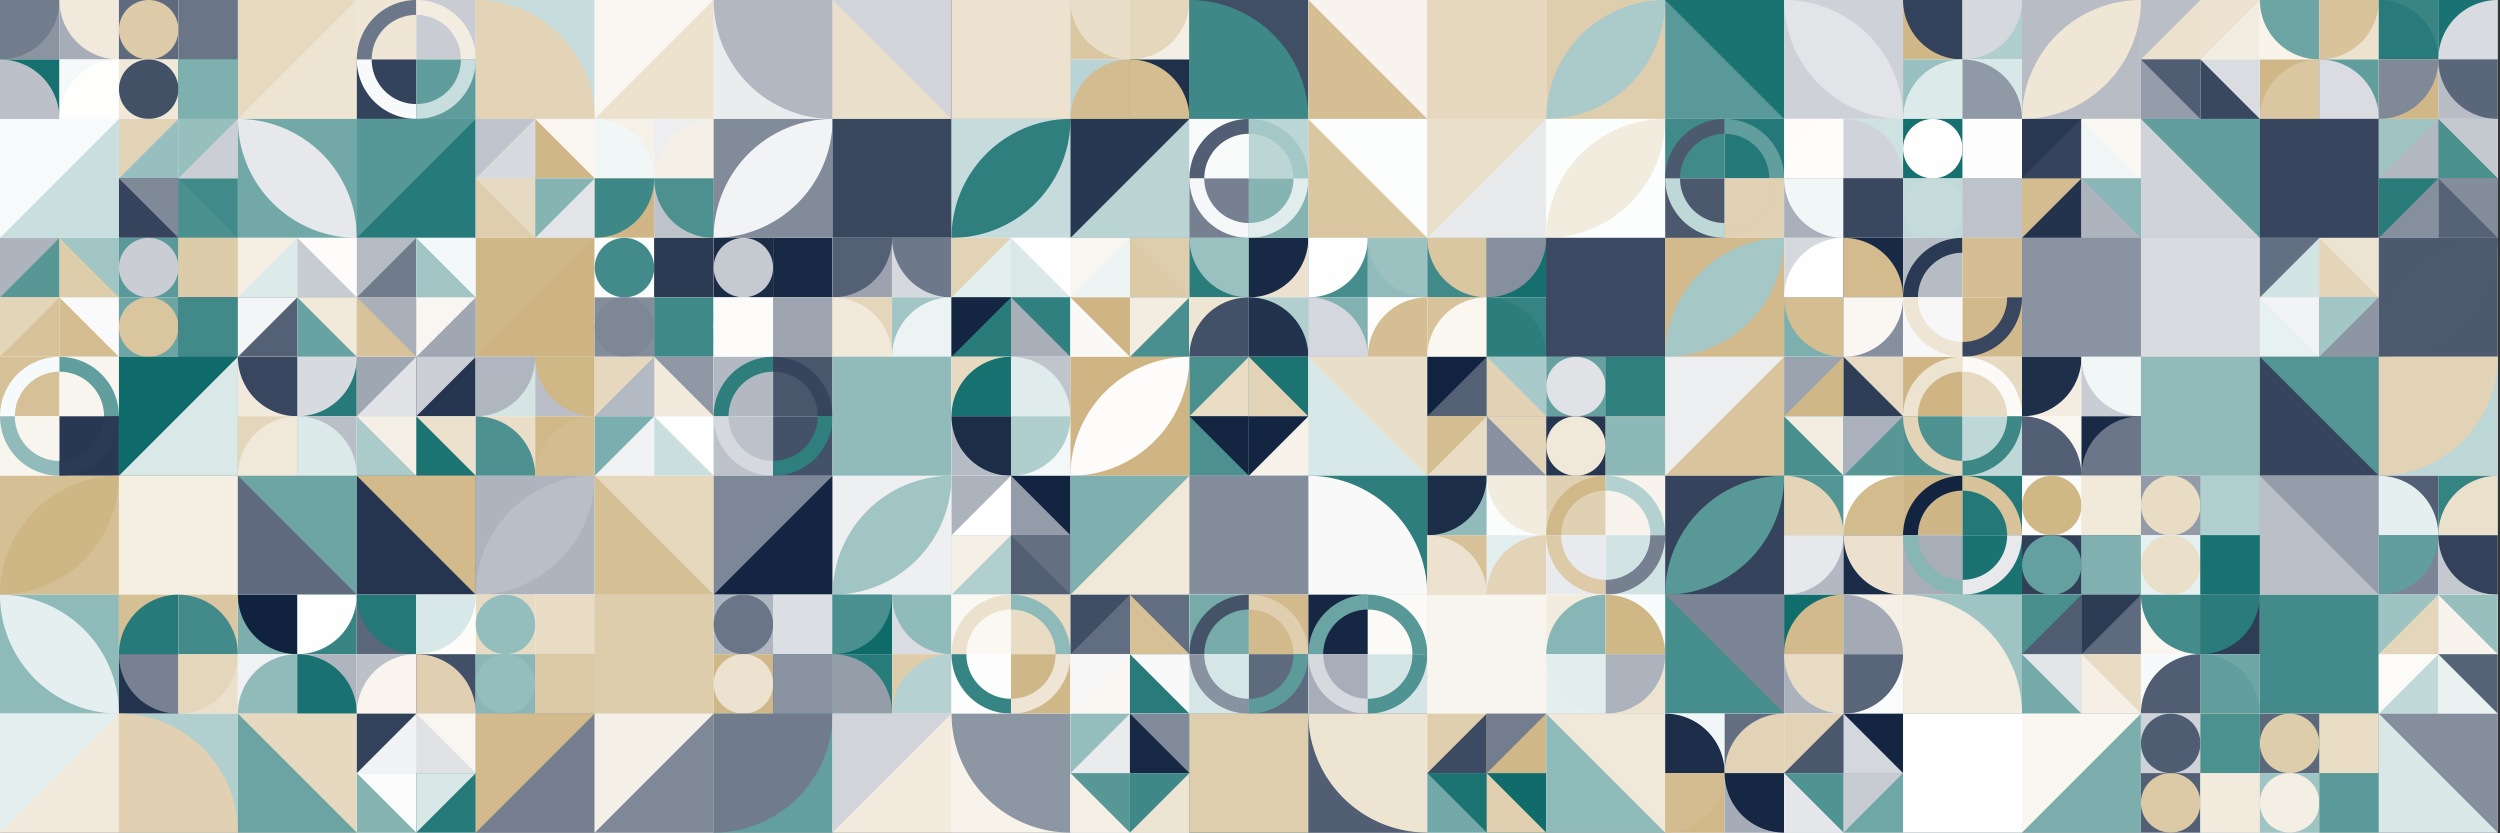 <?xml version="1.0" standalone="no"?><svg xmlns:xlink="http://www.w3.org/1999/xlink" xmlns="http://www.w3.org/2000/svg" viewBox="0 0 1000 333.333" preserveAspectRatio="xMaxYMax slice"><rect x="0" y="0" width="1000" height="333.333" fill="#333333" stroke="none"/><g transform="scale(0.522)"><rect x="0" y="0" width="1914" height="638" fill="#ffffff"/><rect x="0" y="0" width="91.143" height="91.143" fill="#ffffff"/><rect x="0" y="0" width="45.57" height="45.57" fill="#8c94a2"/><path d="M 0 45.57 A 45.57 45.57 0 0 0 45.57 0 L 0 0" fill="#717c8d"/><rect x="45.57" y="0" width="45.57" height="45.57" fill="#a6adb8"/><path d="M 45.57 0 A 45.57 45.57 0 0 0 91.14 45.57 L 91.14 0" fill="#f1eadc"/><rect x="0" y="45.57" width="45.57" height="45.57" fill="#16706f"/><path d="M 0 45.57 A 45.57 45.57 0 0 1 45.57 91.14 L 0 91.14" fill="#bcc1c9"/><rect x="45.57" y="45.57" width="45.57" height="45.57" fill="#f5f9f9"/><path d="M 45.57 91.14 A 45.57 45.57 0 0 1  91.14 45.57 L 91.14 91.14" fill="#fefefd"/><rect x="91.143" y="0" width="91.143" height="91.143" fill="#ffffff"/><rect x="91.14" y="0" width="45.57" height="45.57" fill="#5e6a7d"/><circle cx="113.925" cy="22.785" r="22.785" fill="#ddcba9"/><rect x="136.71" y="0" width="45.57" height="45.57" fill="#decdac"/><rect x="136.71" y="0" width="45.57" height="45.57" fill="#6a7587"/><rect x="91.14" y="45.57" width="45.57" height="45.57" fill="#f0e9da"/><circle cx="113.925" cy="68.355" r="22.785" fill="#435167"/><rect x="136.71" y="45.57" width="45.57" height="45.57" fill="#177170"/><rect x="136.71" y="45.57" width="45.57" height="45.57" fill="#7eb0af"/><rect x="182.29" y="0" width="91.14" height="91.14" fill="#e7dac1"/><polygon points="273.43,0 273.43,91.14 182.29,91.14" fill="#eee4d2"/><rect x="273.429" y="0" width="91.143" height="91.143" fill="#ffffff"/><rect x="273.43" y="0" width="45.57" height="45.57" fill="#efe6d6"/><path d="M 273.43 45.57 A 45.57 45.57 0 0 1 319 0 L 319 11.393 A 34.178 34.178 0 0 0 284.822 45.57" fill="#6c7789"/><rect x="319" y="0" width="45.57" height="45.57" fill="#c9cdd3"/><path d="M 319 0 A 45.57 45.57 0 0 1 364.57 45.57 L 353.178 45.57 A 34.178 34.178 0 0 0 319 11.393" fill="#f3ede1"/><rect x="273.43" y="45.57" width="45.57" height="45.57" fill="#34435c"/><path d="M 273.43 45.57 A 45.57 45.57 0 0 0 319 91.14 L 319 79.748 A 34.178 34.178 0 0 1 284.822 45.57" fill="#f8f9fa"/><rect x="319" y="45.57" width="45.57" height="45.57" fill="#5f9d9c"/><path d="M 319 91.14 A 45.57 45.57 0 0 0 364.57 45.57 L 353.178 45.57 A 34.178 34.178 0 0 1 319 79.748" fill="#c8dddd"/><rect x="364.57" y="0" width="91.14" height="91.14" fill="#c7dcdc"/><path d="M 364.57 0 A 91.14 91.14 0 0 1 455.71 91.14 L 364.57 91.14" fill="#e3d4b8"/><rect x="455.71" y="0" width="91.14" height="91.14" fill="#f9f6f1"/><polygon points="546.85,0 546.85,91.14 455.71,91.14" fill="#ebe1cc"/><rect x="546.86" y="0" width="91.14" height="91.14" fill="#eaecee"/><path d="M 546.86 0 A 91.14 91.14 0 0 0 638 91.14 L 638 0" fill="#b2b7c1"/><rect x="638" y="0" width="91.14" height="91.14" fill="#eadfca"/><polygon points="638,0 729.14,0 729.14,91.14" fill="#d1d5da"/><rect x="729.14" y="0" width="91.14" height="91.14" fill="#37465e"/><rect x="729.14" y="0" width="91.14" height="91.14" fill="#ece2cf"/><rect x="820.286" y="0" width="91.143" height="91.143" fill="#ffffff"/><rect x="820.29" y="0" width="45.57" height="45.57" fill="#dbc8a3"/><path d="M 820.29 0 A 45.57 45.57 0 0 0 865.86 45.57 L 865.86 0" fill="#e9dec7"/><rect x="865.86" y="0" width="45.57" height="45.57" fill="#f4efe4"/><path d="M 865.86 45.57 A 45.57 45.57 0 0 0 911.43 0 L 865.86 0" fill="#e5d7bc"/><rect x="820.29" y="45.57" width="45.57" height="45.57" fill="#b9d4d4"/><path d="M 820.29 91.14 A 45.57 45.57 0 0 1  865.86 45.57 L 865.86 91.14" fill="#d3bc8f"/><rect x="865.86" y="45.57" width="45.57" height="45.57" fill="#1f304a"/><path d="M 865.86 45.57 A 45.57 45.57 0 0 1 911.43 91.14 L 865.86 91.14" fill="#d4bd91"/><rect x="911.43" y="0" width="91.14" height="91.14" fill="#414f66"/><path d="M 911.43 0 A 91.14 91.14 0 0 1 1002.57 91.14 L 911.43 91.14" fill="#3e8887"/><rect x="1002.57" y="0" width="91.14" height="91.14" fill="#f8f4ed"/><polygon points="1002.57,0 1093.71,91.14 1002.57,91.14" fill="#d5be93"/><rect x="1093.71" y="0" width="91.14" height="91.14" fill="#e6d9bf"/><polygon points="1093.71,0 1184.85,0 1093.71,91.14" fill="#e5d8be"/><rect x="1184.86" y="0" width="91.14" height="91.14" fill="#dfceae"/><path d="M 1184.86 91.14 A 91.14 91.14 0 0 1  1276 0 L 1184.86 91.14 A 91.14 91.14 0 0 0 1276 0" fill="#abcbcb"/><rect x="1276" y="0" width="91.14" height="91.14" fill="#5a9999"/><polygon points="1276,0 1367.14,0 1367.14,91.14" fill="#1a7271"/><rect x="1367.14" y="0" width="91.14" height="91.14" fill="#ced2d8"/><path d="M 1367.14 0 A 91.14 91.14 0 0 1  1458.28 91.14 L 1367.14 0 A 91.14 91.14 0 0 0 1458.28 91.14" fill="#e2e4e7"/><rect x="1458.286" y="0" width="91.143" height="91.143" fill="#ffffff"/><rect x="1458.29" y="0" width="45.57" height="45.57" fill="#d0b787"/><path d="M 1458.29 0 A 45.57 45.57 0 0 0 1503.86 45.57 L 1503.86 0" fill="#33425b"/><rect x="1503.86" y="0" width="45.57" height="45.57" fill="#b0cece"/><path d="M 1503.86 45.57 A 45.57 45.57 0 0 0 1549.43 0 L 1503.86 0" fill="#d5d8dd"/><rect x="1458.29" y="45.57" width="45.57" height="45.57" fill="#99c0c0"/><path d="M 1458.29 91.14 A 45.57 45.57 0 0 1  1503.86 45.57 L 1503.86 91.14" fill="#dceae9"/><rect x="1503.86" y="45.57" width="45.57" height="45.57" fill="#d8e7e7"/><path d="M 1503.86 45.57 A 45.57 45.57 0 0 1 1549.43 91.14 L 1503.86 91.14" fill="#9099a6"/><rect x="1549.43" y="0" width="91.14" height="91.14" fill="#b8bdc5"/><path d="M 1549.43 91.14 A 91.14 91.14 0 0 1  1640.57 0 L 1549.43 91.14 A 91.14 91.14 0 0 0 1640.57 0" fill="#efe6d6"/><rect x="1640.571" y="0" width="91.143" height="91.143" fill="#ffffff"/><rect x="1640.57" y="0" width="45.57" height="45.57" fill="#babfc7"/><polygon points="1686.14,0 1686.14,45.57 1640.57,45.57" fill="#ebe0cc"/><rect x="1686.14" y="0" width="45.57" height="45.57" fill="#f3ece0"/><polygon points="1686.14,0 1731.71,0 1686.14,45.57" fill="#ece2cf"/><rect x="1640.57" y="45.57" width="45.57" height="45.57" fill="#959daa"/><polygon points="1640.57,45.57 1686.14,45.57 1686.14,91.14" fill="#505d72"/><rect x="1686.14" y="45.57" width="45.57" height="45.57" fill="#d9dce1"/><polygon points="1686.14,45.57 1731.71,91.14 1686.14,91.14" fill="#39475f"/><rect x="1731.714" y="0" width="91.143" height="91.143" fill="#ffffff"/><rect x="1731.71" y="0" width="45.57" height="45.57" fill="#f8f4ec"/><path d="M 1731.71 0 A 45.57 45.57 0 0 0 1777.28 45.57 L 1777.28 0" fill="#6da5a5"/><rect x="1777.29" y="0" width="45.57" height="45.57" fill="#ece2ce"/><path d="M 1777.29 45.57 A 45.57 45.57 0 0 0 1822.86 0 L 1777.29 0" fill="#d8c39b"/><rect x="1731.71" y="45.57" width="45.57" height="45.57" fill="#d0b787"/><path d="M 1731.71 91.14 A 45.57 45.57 0 0 1  1777.28 45.57 L 1777.28 91.14" fill="#dac6a0"/><rect x="1777.29" y="45.57" width="45.57" height="45.57" fill="#609d9d"/><path d="M 1777.29 45.57 A 45.57 45.57 0 0 1 1822.86 91.14 L 1777.29 91.14" fill="#dadce1"/><rect x="1822.857" y="0" width="91.143" height="91.143" fill="#ffffff"/><rect x="1822.86" y="0" width="45.57" height="45.57" fill="#388584"/><path d="M 1822.86 0 A 45.57 45.57 0 0 1 1868.43 45.57 L 1822.86 45.57" fill="#287b7a"/><rect x="1868.43" y="0" width="45.57" height="45.57" fill="#1a7372"/><path d="M 1868.43 45.57 A 45.57 45.57 0 0 1  1914 0 L 1914 45.57" fill="#d8dbe0"/><rect x="1822.86" y="45.57" width="45.57" height="45.57" fill="#d0b788"/><path d="M 1822.86 91.14 A 45.57 45.57 0 0 0 1868.43 45.57 L 1822.86 45.57" fill="#808998"/><rect x="1868.43" y="45.57" width="45.57" height="45.57" fill="#b7bcc5"/><path d="M 1868.43 45.57 A 45.57 45.57 0 0 0 1914 91.14 L 1914 45.57" fill="#5a667a"/><rect x="0" y="91.14" width="91.14" height="91.14" fill="#c9dede"/><polygon points="0,91.14 91.14,91.14 0,182.28" fill="#f8fbfb"/><rect x="91.143" y="91.143" width="91.143" height="91.143" fill="#ffffff"/><rect x="91.14" y="91.14" width="45.57" height="45.57" fill="#e2d3b6"/><polygon points="136.71,91.14 136.71,136.71 91.14,136.71" fill="#98bfbf"/><rect x="136.71" y="91.14" width="45.57" height="45.57" fill="#cbcfd5"/><polygon points="136.71,91.14 182.28,91.14 136.71,136.71" fill="#97bfbe"/><rect x="91.14" y="136.71" width="45.57" height="45.57" fill="#35445c"/><polygon points="91.14,136.71 136.71,136.71 136.71,182.28" fill="#7f8998"/><rect x="136.71" y="136.71" width="45.57" height="45.57" fill="#408a89"/><polygon points="136.71,136.71 182.28,182.28 136.71,182.28" fill="#4a908f"/><rect x="182.29" y="91.14" width="91.14" height="91.14" fill="#72a9a8"/><path d="M 182.29 91.14 A 91.14 91.14 0 0 1  273.43 182.28 L 182.29 91.14 A 91.14 91.14 0 0 0 273.43 182.28" fill="#e6e8eb"/><rect x="273.43" y="91.14" width="91.14" height="91.14" fill="#267a79"/><polygon points="273.43,91.14 364.57,91.14 273.43,182.28" fill="#569797"/><rect x="364.571" y="91.143" width="91.143" height="91.143" fill="#ffffff"/><rect x="364.57" y="91.14" width="45.57" height="45.57" fill="#c0c5cd"/><polygon points="410.14,91.14 410.14,136.71 364.57,136.71" fill="#d7dade"/><rect x="410.14" y="91.14" width="45.57" height="45.57" fill="#f9f6f0"/><polygon points="410.14,91.14 455.71,136.71 410.14,136.71" fill="#d0b787"/><rect x="364.57" y="136.71" width="45.57" height="45.57" fill="#dfceae"/><polygon points="364.57,136.71 410.14,136.71 410.14,182.28" fill="#e7dac2"/><rect x="410.14" y="136.71" width="45.57" height="45.57" fill="#e3e5e9"/><polygon points="410.14,136.71 455.71,136.71 410.14,182.28" fill="#85b4b3"/><rect x="455.714" y="91.143" width="91.143" height="91.143" fill="#ffffff"/><rect x="455.71" y="91.14" width="45.57" height="45.57" fill="#f6f1e8"/><path d="M 455.71 91.14 A 45.57 45.57 0 0 1 501.28 136.71 L 455.71 136.71" fill="#f1f6f6"/><rect x="501.29" y="91.14" width="45.57" height="45.57" fill="#eceef0"/><path d="M 501.29 136.71 A 45.57 45.57 0 0 1  546.86 91.14 L 546.86 136.71" fill="#f5f0e7"/><rect x="455.71" y="136.71" width="45.57" height="45.57" fill="#d0b686"/><path d="M 455.71 182.28 A 45.57 45.57 0 0 0 501.28 136.71 L 455.71 136.71" fill="#3e8887"/><rect x="501.29" y="136.71" width="45.57" height="45.57" fill="#bec3cb"/><path d="M 501.29 136.71 A 45.57 45.57 0 0 0 546.86 182.28 L 546.86 136.71" fill="#4c9190"/><rect x="546.86" y="91.14" width="91.14" height="91.14" fill="#828b9a"/><path d="M 546.86 182.28 A 91.14 91.14 0 0 1  638 91.14 L 546.86 182.28 A 91.14 91.14 0 0 0 638 91.14" fill="#f2f3f5"/><rect x="638" y="91.14" width="91.14" height="91.14" fill="#82b2b2"/><rect x="638" y="91.14" width="91.14" height="91.14" fill="#39485f"/><rect x="729.14" y="91.14" width="91.14" height="91.14" fill="#c6dcdc"/><path d="M 729.14 182.28 A 91.14 91.14 0 0 1  820.28 91.14 L 729.14 182.28 A 91.14 91.14 0 0 0 820.28 91.14" fill="#2f7f7e"/><rect x="820.29" y="91.14" width="91.14" height="91.14" fill="#273852"/><polygon points="911.43,91.14 911.43,182.28 820.29,182.28" fill="#bad4d4"/><rect x="911.429" y="91.143" width="91.143" height="91.143" fill="#ffffff"/><rect x="911.43" y="91.14" width="45.57" height="45.57" fill="#f9fafa"/><path d="M 911.43 136.71 A 45.57 45.57 0 0 1 957 91.14 L 957 102.532 A 34.178 34.178 0 0 0 922.822 136.71" fill="#515e73"/><rect x="957" y="91.14" width="45.57" height="45.57" fill="#bcd6d6"/><path d="M 957 91.14 A 45.57 45.57 0 0 1 1002.57 136.71 L 991.178 136.71 A 34.178 34.178 0 0 0 957 102.532" fill="#a4c7c7"/><rect x="911.43" y="136.71" width="45.57" height="45.57" fill="#768091"/><path d="M 911.43 136.71 A 45.57 45.57 0 0 0 957 182.28 L 957 170.888 A 34.178 34.178 0 0 1 922.822 136.71" fill="#f6f7f8"/><rect x="957" y="136.71" width="45.57" height="45.57" fill="#85b4b3"/><path d="M 957 182.28 A 45.57 45.57 0 0 0 1002.57 136.71 L 991.178 136.71 A 34.178 34.178 0 0 1 957 170.888" fill="#e1ecec"/><rect x="1002.57" y="91.14" width="91.14" height="91.14" fill="#dac7a1"/><polygon points="1002.57,91.14 1093.71,91.14 1093.71,182.28" fill="#fcfdfd"/><rect x="1093.71" y="91.14" width="91.14" height="91.14" fill="#e8eaec"/><polygon points="1093.71,91.14 1184.85,91.14 1093.71,182.28" fill="#eadfca"/><rect x="1184.86" y="91.14" width="91.14" height="91.14" fill="#fcfdfd"/><path d="M 1184.86 182.28 A 91.14 91.14 0 0 1  1276 91.14 L 1184.86 182.28 A 91.14 91.14 0 0 0 1276 91.14" fill="#f2ecdf"/><rect x="1276" y="91.143" width="91.143" height="91.143" fill="#ffffff"/><rect x="1276" y="91.14" width="45.57" height="45.57" fill="#408a89"/><path d="M 1276 136.71 A 45.57 45.57 0 0 1 1321.57 91.14 L 1321.57 102.532 A 34.178 34.178 0 0 0 1287.392 136.71" fill="#4c5a6f"/><rect x="1321.57" y="91.14" width="45.57" height="45.57" fill="#247978"/><path d="M 1321.57 91.14 A 45.57 45.57 0 0 1 1367.14 136.71 L 1355.747 136.71 A 34.178 34.178 0 0 0 1321.57 102.532" fill="#619e9d"/><rect x="1276" y="136.71" width="45.57" height="45.57" fill="#4b586e"/><path d="M 1276 136.71 A 45.57 45.57 0 0 0 1321.57 182.28 L 1321.57 170.888 A 34.178 34.178 0 0 1 1287.392 136.71" fill="#bed7d7"/><rect x="1321.57" y="136.71" width="45.57" height="45.57" fill="#e2d2b5"/><path d="M 1321.57 182.28 A 45.57 45.57 0 0 0 1367.14 136.71 L 1355.747 136.71 A 34.178 34.178 0 0 1 1321.57 170.888" fill="#e1d1b3"/><rect x="1367.143" y="91.143" width="91.143" height="91.143" fill="#ffffff"/><rect x="1367.14" y="91.14" width="45.57" height="45.57" fill="#fdfcfb"/><path d="M 1367.14 136.71 A 45.57 45.57 0 0 1  1412.71 91.14 L 1412.71 136.71" fill="#fefdfc"/><rect x="1412.71" y="91.14" width="45.57" height="45.57" fill="#cfe2e2"/><path d="M 1412.71 91.14 A 45.57 45.57 0 0 1 1458.28 136.71 L 1412.71 136.71" fill="#d0d3d9"/><rect x="1367.14" y="136.71" width="45.57" height="45.57" fill="#aab0bb"/><path d="M 1367.14 136.71 A 45.57 45.57 0 0 0 1412.71 182.28 L 1412.71 136.71" fill="#f1f6f6"/><rect x="1412.71" y="136.71" width="45.57" height="45.57" fill="#394860"/><path d="M 1412.71 182.28 A 45.57 45.57 0 0 0 1458.28 136.71 L 1412.71 136.71" fill="#39485f"/><rect x="1458.286" y="91.143" width="91.143" height="91.143" fill="#ffffff"/><rect x="1458.29" y="91.14" width="45.57" height="45.57" fill="#16706f"/><circle cx="1481.075" cy="113.925" r="22.785" fill="#fefefe"/><rect x="1503.86" y="91.14" width="45.57" height="45.57" fill="#126e6d"/><rect x="1503.86" y="91.14" width="45.57" height="45.57" fill="#fdfdfe"/><rect x="1458.29" y="136.71" width="45.57" height="45.57" fill="#c2d9d9"/><circle cx="1481.075" cy="159.495" r="22.785" fill="#c5dcdb"/><rect x="1503.86" y="136.71" width="45.57" height="45.57" fill="#afcecd"/><rect x="1503.86" y="136.71" width="45.57" height="45.57" fill="#bec3cb"/><rect x="1549.429" y="91.143" width="91.143" height="91.143" fill="#ffffff"/><rect x="1549.43" y="91.14" width="45.57" height="45.57" fill="#293953"/><polygon points="1595,91.14 1595,136.71 1549.43,136.71" fill="#36455d"/><rect x="1595" y="91.14" width="45.57" height="45.57" fill="#fbf8f4"/><polygon points="1595,91.14 1640.57,136.71 1595,136.71" fill="#f1f6f6"/><rect x="1549.43" y="136.71" width="45.57" height="45.57" fill="#23334e"/><polygon points="1549.43,136.71 1595,136.71 1549.43,182.28" fill="#d3bc8f"/><rect x="1595" y="136.71" width="45.57" height="45.57" fill="#aeb4be"/><polygon points="1595,136.71 1640.57,136.71 1640.57,182.28" fill="#89b6b6"/><rect x="1640.57" y="91.14" width="91.14" height="91.14" fill="#619e9d"/><polygon points="1640.57,91.14 1731.71,182.28 1640.57,182.28" fill="#d0d4d9"/><rect x="1731.71" y="91.14" width="91.14" height="91.14" fill="#2f3f58"/><rect x="1731.71" y="91.14" width="91.14" height="91.14" fill="#37465e"/><rect x="1822.857" y="91.143" width="91.143" height="91.143" fill="#ffffff"/><rect x="1822.86" y="91.14" width="45.57" height="45.57" fill="#9fc4c3"/><polygon points="1868.43,91.14 1868.43,136.71 1822.86,136.71" fill="#b2b8c1"/><rect x="1868.43" y="91.14" width="45.57" height="45.57" fill="#c4c8cf"/><polygon points="1868.43,91.14 1914,136.71 1868.43,136.71" fill="#4a908f"/><rect x="1822.86" y="136.71" width="45.57" height="45.57" fill="#868f9d"/><polygon points="1822.86,136.71 1868.43,136.71 1822.86,182.28" fill="#2a7c7b"/><rect x="1868.43" y="136.71" width="45.57" height="45.57" fill="#566377"/><polygon points="1868.43,136.71 1914,136.71 1914,182.28" fill="#848d9c"/><rect x="0" y="182.286" width="91.143" height="91.143" fill="#ffffff"/><rect x="0" y="182.29" width="45.57" height="45.57" fill="#aeb4bd"/><polygon points="45.57,182.29 45.57,227.86 0,227.86" fill="#579897"/><rect x="45.57" y="182.29" width="45.57" height="45.57" fill="#a0c5c4"/><polygon points="45.57,182.29 91.14,227.86 45.57,227.86" fill="#decdab"/><rect x="0" y="227.86" width="45.57" height="45.57" fill="#d7c29a"/><polygon points="0,227.86 45.57,227.86 0,273.43" fill="#e3d5b8"/><rect x="45.57" y="227.86" width="45.57" height="45.57" fill="#d4bd90"/><polygon points="45.57,227.86 91.14,227.86 91.14,273.43" fill="#fafafb"/><rect x="91.143" y="182.286" width="91.143" height="91.143" fill="#ffffff"/><rect x="91.14" y="182.29" width="45.57" height="45.57" fill="#5a9999"/><circle cx="113.925" cy="205.075" r="22.785" fill="#caced4"/><rect x="136.71" y="182.29" width="45.57" height="45.57" fill="#d1b889"/><rect x="136.71" y="182.29" width="45.57" height="45.57" fill="#ddcca9"/><rect x="91.14" y="227.86" width="45.57" height="45.57" fill="#6da5a4"/><circle cx="113.925" cy="250.645" r="22.785" fill="#d9c59e"/><rect x="136.71" y="227.86" width="45.57" height="45.57" fill="#263650"/><rect x="136.71" y="227.86" width="45.57" height="45.57" fill="#418a89"/><rect x="182.286" y="182.286" width="91.143" height="91.143" fill="#ffffff"/><rect x="182.29" y="182.29" width="45.57" height="45.57" fill="#f4eee3"/><polygon points="227.86,182.29 227.86,227.86 182.29,227.86" fill="#ddeaea"/><rect x="227.86" y="182.29" width="45.57" height="45.57" fill="#fdfcfa"/><polygon points="227.86,182.29 273.43,227.86 227.86,227.86" fill="#c7cbd2"/><rect x="182.29" y="227.86" width="45.57" height="45.57" fill="#536075"/><polygon points="182.29,227.86 227.86,227.86 182.29,273.43" fill="#f4f5f6"/><rect x="227.86" y="227.86" width="45.57" height="45.57" fill="#68a2a2"/><polygon points="227.86,227.86 273.43,227.86 273.43,273.43" fill="#f1e9da"/><rect x="273.429" y="182.286" width="91.143" height="91.143" fill="#ffffff"/><rect x="273.43" y="182.29" width="45.57" height="45.57" fill="#b5bac3"/><polygon points="319,182.29 319,227.86 273.43,227.86" fill="#6f7a8b"/><rect x="319" y="182.29" width="45.57" height="45.57" fill="#f3f8f8"/><polygon points="319,182.29 364.57,227.86 319,227.86" fill="#a0c5c4"/><rect x="273.43" y="227.86" width="45.57" height="45.57" fill="#d8c39b"/><polygon points="273.43,227.86 319,227.86 319,273.43" fill="#aab0ba"/><rect x="319" y="227.86" width="45.57" height="45.57" fill="#a0a7b2"/><polygon points="319,227.86 364.57,227.86 319,273.43" fill="#f9f6f1"/><rect x="364.57" y="182.29" width="91.14" height="91.14" fill="#d0b787"/><polygon points="455.71,182.29 455.71,273.43 364.57,273.43" fill="#ceb483"/><rect x="455.714" y="182.286" width="91.143" height="91.143" fill="#ffffff"/><rect x="455.71" y="182.29" width="45.57" height="45.57" fill="#fbfdfd"/><circle cx="478.495" cy="205.075" r="22.785" fill="#438b8b"/><rect x="501.29" y="182.29" width="45.57" height="45.57" fill="#d2bb8d"/><rect x="501.29" y="182.29" width="45.57" height="45.57" fill="#2a3a53"/><rect x="455.71" y="227.86" width="45.57" height="45.57" fill="#838d9b"/><circle cx="478.495" cy="250.645" r="22.785" fill="#7d8796"/><rect x="501.29" y="227.86" width="45.57" height="45.57" fill="#e8dcc4"/><rect x="501.29" y="227.86" width="45.57" height="45.57" fill="#3f8988"/><rect x="546.857" y="182.286" width="91.143" height="91.143" fill="#ffffff"/><rect x="546.86" y="182.29" width="45.57" height="45.57" fill="#1b2c47"/><circle cx="569.645" cy="205.075" r="22.785" fill="#c5c9d0"/><rect x="592.43" y="182.29" width="45.57" height="45.57" fill="#cfe1e1"/><rect x="592.43" y="182.29" width="45.57" height="45.57" fill="#172844"/><rect x="546.86" y="227.86" width="45.57" height="45.57" fill="#fcfcfd"/><circle cx="569.645" cy="250.645" r="22.785" fill="#fcfbf8"/><rect x="592.43" y="227.86" width="45.57" height="45.57" fill="#d9c59e"/><rect x="592.43" y="227.86" width="45.57" height="45.57" fill="#9ea5b1"/><rect x="638" y="182.286" width="91.143" height="91.143" fill="#ffffff"/><rect x="638" y="182.29" width="45.57" height="45.57" fill="#9ca3af"/><path d="M 638 227.86 A 45.57 45.57 0 0 0 683.57 182.29 L 638 182.29" fill="#546175"/><rect x="683.57" y="182.29" width="45.57" height="45.57" fill="#d5d8dd"/><path d="M 683.57 182.29 A 45.57 45.57 0 0 0 729.14 227.86 L 729.14 182.29" fill="#6d788a"/><rect x="638" y="227.86" width="45.57" height="45.57" fill="#e4d6bb"/><path d="M 638 227.86 A 45.57 45.57 0 0 1 683.57 273.43 L 638 273.43" fill="#f1e9da"/><rect x="683.57" y="227.86" width="45.57" height="45.57" fill="#a1c5c5"/><path d="M 683.57 273.43 A 45.57 45.57 0 0 1  729.14 227.86 L 729.14 273.43" fill="#ecf3f3"/><rect x="729.143" y="182.286" width="91.143" height="91.143" fill="#ffffff"/><rect x="729.14" y="182.29" width="45.57" height="45.57" fill="#e2d3b6"/><polygon points="774.71,182.29 774.71,227.86 729.14,227.86" fill="#e3eeee"/><rect x="774.71" y="182.29" width="45.57" height="45.57" fill="#fefefe"/><polygon points="774.71,182.29 820.28,227.86 774.71,227.86" fill="#dae8e8"/><rect x="729.14" y="227.86" width="45.57" height="45.57" fill="#2a7c7b"/><polygon points="729.14,227.86 774.71,227.86 729.14,273.43" fill="#142642"/><rect x="774.71" y="227.86" width="45.57" height="45.57" fill="#a8afb9"/><polygon points="774.71,227.86 820.28,227.86 820.28,273.43" fill="#30807f"/><rect x="820.286" y="182.286" width="91.143" height="91.143" fill="#ffffff"/><rect x="820.29" y="182.29" width="45.57" height="45.57" fill="#f9f6f0"/><polygon points="865.86,182.29 865.86,227.86 820.29,227.86" fill="#edf4f4"/><rect x="865.86" y="182.29" width="45.57" height="45.57" fill="#dfcead"/><polygon points="865.86,182.29 911.43,227.86 865.86,227.86" fill="#dcc9a6"/><rect x="820.29" y="227.86" width="45.57" height="45.57" fill="#fbf9f5"/><polygon points="820.29,227.86 865.86,227.86 865.86,273.43" fill="#cfb583"/><rect x="865.86" y="227.86" width="45.57" height="45.57" fill="#498f8f"/><polygon points="865.86,227.86 911.43,227.86 865.86,273.43" fill="#f3ece0"/><rect x="911.429" y="182.286" width="91.143" height="91.143" fill="#ffffff"/><rect x="911.43" y="182.29" width="45.57" height="45.57" fill="#2b7d7c"/><path d="M 911.43 182.29 A 45.57 45.57 0 0 0 957 227.86 L 957 182.29" fill="#9ac1c0"/><rect x="957" y="182.29" width="45.57" height="45.57" fill="#ece1ce"/><path d="M 957 227.86 A 45.57 45.57 0 0 0 1002.57 182.29 L 957 182.29" fill="#172944"/><rect x="911.43" y="227.86" width="45.57" height="45.57" fill="#eee5d3"/><path d="M 911.43 273.43 A 45.57 45.57 0 0 1  957 227.86 L 957 273.43" fill="#435168"/><rect x="957" y="227.86" width="45.57" height="45.57" fill="#b0cfce"/><path d="M 957 227.86 A 45.57 45.57 0 0 1 1002.57 273.43 L 957 273.43" fill="#22334d"/><rect x="1002.571" y="182.286" width="91.143" height="91.143" fill="#ffffff"/><rect x="1002.57" y="182.29" width="45.57" height="45.57" fill="#468e8d"/><path d="M 1002.57 227.86 A 45.57 45.57 0 0 0 1048.14 182.29 L 1002.57 182.29" fill="#fefefe"/><rect x="1048.14" y="182.29" width="45.57" height="45.57" fill="#92bcbc"/><path d="M 1048.14 182.29 A 45.57 45.57 0 0 0 1093.71 227.86 L 1093.71 182.29" fill="#9bc2c1"/><rect x="1002.57" y="227.86" width="45.57" height="45.57" fill="#81b2b1"/><path d="M 1002.57 227.86 A 45.57 45.57 0 0 1 1048.14 273.43 L 1002.57 273.43" fill="#d4d7dd"/><rect x="1048.14" y="227.86" width="45.57" height="45.57" fill="#fefdfc"/><path d="M 1048.14 273.43 A 45.57 45.57 0 0 1  1093.71 227.86 L 1093.71 273.43" fill="#d5be93"/><rect x="1093.714" y="182.286" width="91.143" height="91.143" fill="#ffffff"/><rect x="1093.71" y="182.29" width="45.57" height="45.57" fill="#418a8a"/><path d="M 1093.71 182.29 A 45.57 45.57 0 0 0 1139.28 227.86 L 1139.28 182.29" fill="#dac6a1"/><rect x="1139.29" y="182.29" width="45.57" height="45.57" fill="#156f6e"/><path d="M 1139.29 227.86 A 45.57 45.57 0 0 0 1184.86 182.29 L 1139.29 182.29" fill="#868f9e"/><rect x="1093.71" y="227.86" width="45.57" height="45.57" fill="#d7c299"/><path d="M 1093.71 273.43 A 45.57 45.57 0 0 1  1139.28 227.86 L 1139.28 273.43" fill="#faf7f1"/><rect x="1139.29" y="227.86" width="45.57" height="45.57" fill="#358382"/><path d="M 1139.29 227.86 A 45.57 45.57 0 0 1 1184.86 273.43 L 1139.29 273.43" fill="#2c7d7c"/><rect x="1184.86" y="182.29" width="91.14" height="91.14" fill="#293953"/><rect x="1184.86" y="182.29" width="91.14" height="91.14" fill="#3b4a62"/><rect x="1276" y="182.29" width="91.14" height="91.14" fill="#d2ba8d"/><path d="M 1276 273.43 A 91.14 91.14 0 0 1  1367.14 182.29 L 1276 273.43 A 91.14 91.14 0 0 0 1367.14 182.29" fill="#a5c8c7"/><rect x="1367.143" y="182.286" width="91.143" height="91.143" fill="#ffffff"/><rect x="1367.14" y="182.29" width="45.57" height="45.57" fill="#d5d8dd"/><path d="M 1367.14 227.86 A 45.57 45.57 0 0 1  1412.71 182.29 L 1412.71 227.86" fill="#fffefe"/><rect x="1412.71" y="182.29" width="45.57" height="45.57" fill="#182945"/><path d="M 1412.71 182.29 A 45.57 45.57 0 0 1 1458.28 227.86 L 1412.71 227.86" fill="#d3bb8e"/><rect x="1367.14" y="227.86" width="45.57" height="45.57" fill="#7dafae"/><path d="M 1367.14 227.86 A 45.57 45.57 0 0 0 1412.71 273.43 L 1412.71 227.86" fill="#d4bd91"/><rect x="1412.71" y="227.86" width="45.57" height="45.57" fill="#868f9d"/><path d="M 1412.71 273.43 A 45.57 45.57 0 0 0 1458.28 227.86 L 1412.71 227.86" fill="#faf7f2"/><rect x="1458.286" y="182.286" width="91.143" height="91.143" fill="#ffffff"/><rect x="1458.29" y="182.29" width="45.57" height="45.57" fill="#b6bcc4"/><path d="M 1458.29 227.86 A 45.57 45.57 0 0 1 1503.86 182.29 L 1503.86 193.683 A 34.178 34.178 0 0 0 1469.682 227.86" fill="#2a3a54"/><rect x="1503.86" y="182.29" width="45.57" height="45.57" fill="#d5be93"/><path d="M 1503.86 182.29 A 45.57 45.57 0 0 1 1549.43 227.86 L 1538.037 227.86 A 34.178 34.178 0 0 0 1503.86 193.683" fill="#d5be93"/><rect x="1458.29" y="227.86" width="45.57" height="45.57" fill="#f7f7f8"/><path d="M 1458.29 227.86 A 45.57 45.57 0 0 0 1503.86 273.43 L 1503.86 262.038 A 34.178 34.178 0 0 1 1469.682 227.86" fill="#eee5d4"/><rect x="1503.86" y="227.86" width="45.57" height="45.57" fill="#d2b98b"/><path d="M 1503.86 273.43 A 45.57 45.57 0 0 0 1549.43 227.86 L 1538.037 227.86 A 34.178 34.178 0 0 1 1503.86 262.038" fill="#38475f"/><rect x="1549.43" y="182.29" width="91.14" height="91.14" fill="#546075"/><rect x="1549.43" y="182.29" width="91.14" height="91.14" fill="#8a93a1"/><rect x="1640.57" y="182.29" width="91.14" height="91.14" fill="#d7c198"/><rect x="1640.57" y="182.29" width="91.14" height="91.14" fill="#d8dbdf"/><rect x="1731.714" y="182.286" width="91.143" height="91.143" fill="#ffffff"/><rect x="1731.71" y="182.29" width="45.57" height="45.57" fill="#636f82"/><polygon points="1777.28,182.29 1777.28,227.86 1731.71,227.86" fill="#d2e3e3"/><rect x="1777.29" y="182.29" width="45.57" height="45.57" fill="#ece3d0"/><polygon points="1777.29,182.29 1822.86,227.86 1777.29,227.86" fill="#e4d5b9"/><rect x="1731.71" y="227.86" width="45.57" height="45.57" fill="#e8f1f1"/><polygon points="1731.71,227.86 1777.28,227.86 1777.28,273.43" fill="#f2f3f5"/><rect x="1777.29" y="227.86" width="45.57" height="45.57" fill="#8d95a3"/><polygon points="1777.29,227.86 1822.86,227.86 1777.29,273.43" fill="#a2c6c6"/><rect x="1822.86" y="182.29" width="91.14" height="91.14" fill="#4c596f"/><path d="M 1822.86 273.43 A 91.14 91.14 0 0 1  1914 182.29 L 1822.86 273.43 A 91.14 91.14 0 0 0 1914 182.29" fill="#4d5a70"/><rect x="0" y="273.429" width="91.143" height="91.143" fill="#ffffff"/><rect x="0" y="273.43" width="45.57" height="45.57" fill="#d6c097"/><path d="M 0 319 A 45.57 45.57 0 0 1 45.57 273.43 L 45.57 284.822 A 34.178 34.178 0 0 0 11.393 319" fill="#f6fafa"/><rect x="45.57" y="273.43" width="45.57" height="45.57" fill="#f8f5ee"/><path d="M 45.57 273.43 A 45.57 45.57 0 0 1 91.14 319 L 79.748 319 A 34.178 34.178 0 0 0 45.57 284.822" fill="#619e9d"/><rect x="0" y="319" width="45.57" height="45.57" fill="#f8f5ee"/><path d="M 0 319 A 45.57 45.57 0 0 0 45.57 364.57 L 45.57 353.178 A 34.178 34.178 0 0 1 11.393 319" fill="#90bbba"/><rect x="45.57" y="319" width="45.57" height="45.57" fill="#283852"/><path d="M 45.57 364.57 A 45.57 45.57 0 0 0 91.14 319 L 79.748 319 A 34.178 34.178 0 0 1 45.57 353.178" fill="#2c3b55"/><rect x="91.14" y="273.43" width="91.14" height="91.14" fill="#0f6c6b"/><polygon points="182.28,273.43 182.28,364.57 91.14,364.57" fill="#dae8e8"/><rect x="182.286" y="273.429" width="91.143" height="91.143" fill="#ffffff"/><rect x="182.29" y="273.43" width="45.57" height="45.57" fill="#f1eadc"/><path d="M 182.29 273.43 A 45.57 45.57 0 0 0 227.86 319 L 227.86 273.43" fill="#38475f"/><rect x="227.86" y="273.43" width="45.57" height="45.57" fill="#277a79"/><path d="M 227.86 319 A 45.57 45.57 0 0 0 273.43 273.43 L 227.86 273.43" fill="#d7dadf"/><rect x="182.29" y="319" width="45.57" height="45.57" fill="#e4d6ba"/><path d="M 182.29 364.57 A 45.57 45.57 0 0 1  227.86 319 L 227.86 364.57" fill="#f0e8d9"/><rect x="227.86" y="319" width="45.57" height="45.57" fill="#babfc7"/><path d="M 227.86 319 A 45.57 45.57 0 0 1 273.43 364.57 L 227.86 364.57" fill="#dbe9e9"/><rect x="273.429" y="273.429" width="91.143" height="91.143" fill="#ffffff"/><rect x="273.43" y="273.43" width="45.57" height="45.57" fill="#9fa7b2"/><polygon points="319,273.43 319,319 273.43,319" fill="#e0e2e6"/><rect x="319" y="273.43" width="45.57" height="45.57" fill="#253550"/><polygon points="319,273.43 364.57,273.43 319,319" fill="#cbcfd5"/><rect x="273.43" y="319" width="45.57" height="45.57" fill="#abcbcb"/><polygon points="273.43,319 319,319 319,364.57" fill="#f5f0e6"/><rect x="319" y="319" width="45.57" height="45.57" fill="#ebe0cc"/><polygon points="319,319 364.57,364.57 319,364.57" fill="#1b7372"/><rect x="364.571" y="273.429" width="91.143" height="91.143" fill="#ffffff"/><rect x="364.57" y="273.43" width="45.57" height="45.57" fill="#d4e5e4"/><path d="M 364.57 319 A 45.57 45.57 0 0 0 410.14 273.43 L 364.57 273.43" fill="#b0b6c0"/><rect x="410.14" y="273.43" width="45.57" height="45.57" fill="#babfc7"/><path d="M 410.14 273.43 A 45.57 45.57 0 0 0 455.71 319 L 455.71 273.43" fill="#d0b786"/><rect x="364.57" y="319" width="45.57" height="45.57" fill="#eadec9"/><path d="M 364.57 319 A 45.57 45.57 0 0 1 410.14 364.57 L 364.57 364.57" fill="#4d9291"/><rect x="410.14" y="319" width="45.57" height="45.57" fill="#d1b889"/><path d="M 410.14 364.57 A 45.57 45.57 0 0 1  455.71 319 L 455.71 364.57" fill="#d3bc8f"/><rect x="455.714" y="273.429" width="91.143" height="91.143" fill="#ffffff"/><rect x="455.71" y="273.43" width="45.57" height="45.57" fill="#e5d8be"/><polygon points="501.28,273.43 501.28,319 455.71,319" fill="#b4bac3"/><rect x="501.29" y="273.43" width="45.57" height="45.57" fill="#9098a5"/><polygon points="501.29,273.43 546.86,319 501.29,319" fill="#f1eadc"/><rect x="455.71" y="319" width="45.57" height="45.57" fill="#f1f2f4"/><polygon points="455.71,319 501.28,319 455.71,364.57" fill="#7baeae"/><rect x="501.29" y="319" width="45.57" height="45.57" fill="#cadede"/><polygon points="501.29,319 546.86,319 546.86,364.57" fill="#fefefe"/><rect x="546.857" y="273.429" width="91.143" height="91.143" fill="#ffffff"/><rect x="546.86" y="273.43" width="45.57" height="45.57" fill="#b3b9c2"/><path d="M 546.86 319 A 45.57 45.57 0 0 1 592.43 273.43 L 592.43 284.822 A 34.178 34.178 0 0 0 558.253 319" fill="#2d7e7d"/><rect x="592.43" y="273.43" width="45.57" height="45.57" fill="#49566c"/><path d="M 592.43 273.43 A 45.57 45.57 0 0 1 638 319 L 626.607 319 A 34.178 34.178 0 0 0 592.43 284.822" fill="#36455d"/><rect x="546.86" y="319" width="45.57" height="45.57" fill="#bdc2ca"/><path d="M 546.86 319 A 45.57 45.57 0 0 0 592.43 364.57 L 592.43 353.178 A 34.178 34.178 0 0 1 558.253 319" fill="#d5d8dd"/><rect x="592.43" y="319" width="45.57" height="45.57" fill="#435268"/><path d="M 592.43 364.57 A 45.57 45.57 0 0 0 638 319 L 626.607 319 A 34.178 34.178 0 0 1 592.43 353.178" fill="#2f7f7e"/><rect x="638" y="273.43" width="91.14" height="91.14" fill="#cfe1e1"/><rect x="638" y="273.43" width="91.14" height="91.14" fill="#90bbba"/><rect x="729.143" y="273.429" width="91.143" height="91.143" fill="#ffffff"/><rect x="729.14" y="273.43" width="45.57" height="45.57" fill="#e7dac1"/><path d="M 729.14 319 A 45.57 45.57 0 0 1  774.71 273.43 L 774.71 319" fill="#177170"/><rect x="774.71" y="273.43" width="45.57" height="45.57" fill="#c0c5cc"/><path d="M 774.71 273.43 A 45.57 45.57 0 0 1 820.28 319 L 774.71 319" fill="#e0ecec"/><rect x="729.14" y="319" width="45.57" height="45.57" fill="#b6bcc5"/><path d="M 729.14 319 A 45.57 45.57 0 0 0 774.71 364.57 L 774.71 319" fill="#1c2d48"/><rect x="774.71" y="319" width="45.57" height="45.57" fill="#f2f7f7"/><path d="M 774.71 364.57 A 45.57 45.57 0 0 0 820.28 319 L 774.71 319" fill="#afcecd"/><rect x="820.29" y="273.43" width="91.14" height="91.14" fill="#cfb584"/><path d="M 820.29 364.57 A 91.14 91.14 0 0 1  911.43 273.43 L 820.29 364.57 A 91.14 91.14 0 0 0 911.43 273.43" fill="#fdfcfb"/><rect x="911.429" y="273.429" width="91.143" height="91.143" fill="#ffffff"/><rect x="911.43" y="273.43" width="45.57" height="45.57" fill="#4a908f"/><polygon points="957,273.43 957,319 911.43,319" fill="#e9ddc6"/><rect x="957" y="273.43" width="45.57" height="45.57" fill="#1b7372"/><polygon points="957,273.43 1002.57,319 957,319" fill="#e3d3b6"/><rect x="911.43" y="319" width="45.57" height="45.57" fill="#4c9190"/><polygon points="911.43,319 957,319 957,364.57" fill="#132541"/><rect x="957" y="319" width="45.57" height="45.57" fill="#f6f2e9"/><polygon points="957,319 1002.57,319 957,364.57" fill="#132541"/><rect x="1002.57" y="273.43" width="91.14" height="91.14" fill="#e9dec7"/><polygon points="1002.57,273.43 1093.71,364.57 1002.57,364.57" fill="#d8e7e7"/><rect x="1093.714" y="273.429" width="91.143" height="91.143" fill="#ffffff"/><rect x="1093.71" y="273.43" width="45.57" height="45.57" fill="#112340"/><polygon points="1139.28,273.43 1139.28,319 1093.71,319" fill="#546175"/><rect x="1139.29" y="273.43" width="45.57" height="45.57" fill="#a9caca"/><polygon points="1139.29,273.43 1184.86,319 1139.29,319" fill="#e2d2b4"/><rect x="1093.71" y="319" width="45.57" height="45.57" fill="#e8dcc4"/><polygon points="1093.71,319 1139.28,319 1093.71,364.57" fill="#d4bd91"/><rect x="1139.29" y="319" width="45.57" height="45.57" fill="#8992a0"/><polygon points="1139.29,319 1184.86,319 1184.86,364.57" fill="#e3d4b7"/><rect x="1184.857" y="273.429" width="91.143" height="91.143" fill="#ffffff"/><rect x="1184.86" y="273.43" width="45.57" height="45.57" fill="#65a1a0"/><circle cx="1207.645" cy="296.215" r="22.785" fill="#e0e2e6"/><rect x="1230.43" y="273.43" width="45.57" height="45.57" fill="#318080"/><rect x="1230.43" y="273.43" width="45.57" height="45.57" fill="#2f7f7e"/><rect x="1184.86" y="319" width="45.57" height="45.57" fill="#263650"/><circle cx="1207.645" cy="341.785" r="22.785" fill="#f0e8d9"/><rect x="1230.43" y="319" width="45.57" height="45.57" fill="#cfb686"/><rect x="1230.43" y="319" width="45.57" height="45.57" fill="#8cb8b8"/><rect x="1276" y="273.43" width="91.14" height="91.14" fill="#d9c49d"/><polygon points="1276,273.43 1367.14,273.43 1276,364.57" fill="#eceef0"/><rect x="1367.143" y="273.429" width="91.143" height="91.143" fill="#ffffff"/><rect x="1367.14" y="273.43" width="45.57" height="45.57" fill="#9ba3af"/><polygon points="1412.71,273.43 1412.71,319 1367.14,319" fill="#d0b787"/><rect x="1412.71" y="273.43" width="45.57" height="45.57" fill="#e7dbc3"/><polygon points="1412.71,273.43 1458.28,319 1412.71,319" fill="#2e3e57"/><rect x="1367.14" y="319" width="45.57" height="45.57" fill="#478e8d"/><polygon points="1367.14,319 1412.71,319 1412.71,364.57" fill="#f3ece0"/><rect x="1412.71" y="319" width="45.57" height="45.57" fill="#579897"/><polygon points="1412.71,319 1458.28,319 1412.71,364.57" fill="#abb1bc"/><rect x="1458.286" y="273.429" width="91.143" height="91.143" fill="#ffffff"/><rect x="1458.29" y="273.43" width="45.57" height="45.57" fill="#cfb584"/><path d="M 1458.29 319 A 45.57 45.57 0 0 1 1503.86 273.43 L 1503.86 284.822 A 34.178 34.178 0 0 0 1469.682 319" fill="#ede3d1"/><rect x="1503.86" y="273.43" width="45.57" height="45.57" fill="#e7dac2"/><path d="M 1503.86 273.43 A 45.57 45.57 0 0 1 1549.43 319 L 1538.037 319 A 34.178 34.178 0 0 0 1503.86 284.822" fill="#fcfaf7"/><rect x="1458.29" y="319" width="45.57" height="45.57" fill="#4d9291"/><path d="M 1458.29 319 A 45.57 45.57 0 0 0 1503.86 364.57 L 1503.86 353.178 A 34.178 34.178 0 0 1 1469.682 319" fill="#e3d4b8"/><rect x="1503.86" y="319" width="45.57" height="45.57" fill="#bed7d7"/><path d="M 1503.86 364.57 A 45.57 45.57 0 0 0 1549.43 319 L 1538.037 319 A 34.178 34.178 0 0 1 1503.86 353.178" fill="#3d8887"/><rect x="1549.429" y="273.429" width="91.143" height="91.143" fill="#ffffff"/><rect x="1549.43" y="273.43" width="45.57" height="45.57" fill="#f3ede1"/><path d="M 1549.43 319 A 45.57 45.57 0 0 0 1595 273.43 L 1549.43 273.43" fill="#1e2f4a"/><rect x="1595" y="273.43" width="45.57" height="45.57" fill="#c8ccd3"/><path d="M 1595 273.43 A 45.57 45.57 0 0 0 1640.57 319 L 1640.57 273.43" fill="#f1f6f6"/><rect x="1549.43" y="319" width="45.57" height="45.57" fill="#f9f5ef"/><path d="M 1549.43 319 A 45.57 45.57 0 0 1 1595 364.57 L 1549.43 364.57" fill="#525f74"/><rect x="1595" y="319" width="45.57" height="45.57" fill="#182a45"/><path d="M 1595 364.57 A 45.57 45.57 0 0 1  1640.57 319 L 1640.57 364.57" fill="#6b7688"/><rect x="1640.57" y="273.43" width="91.14" height="91.14" fill="#e7dac1"/><rect x="1640.57" y="273.43" width="91.14" height="91.14" fill="#90bbba"/><rect x="1731.71" y="273.43" width="91.14" height="91.14" fill="#36455d"/><polygon points="1731.71,273.43 1822.85,273.43 1822.85,364.57" fill="#529594"/><rect x="1822.86" y="273.43" width="91.14" height="91.14" fill="#bdd6d6"/><path d="M 1822.86 364.57 A 91.14 91.14 0 0 0 1914 273.43 L 1822.86 273.43" fill="#e2d3b6"/><rect x="0" y="364.57" width="91.14" height="91.14" fill="#d5bf95"/><path d="M 0 455.71 A 91.14 91.14 0 0 1  91.14 364.57 L 0 455.71 A 91.14 91.14 0 0 0 91.14 364.57" fill="#cfb685"/><rect x="91.14" y="364.57" width="91.14" height="91.14" fill="#dcc9a4"/><rect x="91.14" y="364.57" width="91.14" height="91.14" fill="#f4eee3"/><rect x="182.29" y="364.57" width="91.14" height="91.14" fill="#6da5a5"/><polygon points="182.29,364.57 273.43,455.71 182.29,455.71" fill="#606b7f"/><rect x="273.43" y="364.57" width="91.14" height="91.14" fill="#25354f"/><polygon points="273.43,364.57 364.57,364.57 364.57,455.71" fill="#d2ba8c"/><rect x="364.57" y="364.57" width="91.14" height="91.14" fill="#adb4bd"/><path d="M 364.57 455.71 A 91.14 91.14 0 0 1  455.71 364.57 L 364.57 455.71 A 91.14 91.14 0 0 0 455.71 364.57" fill="#b9bec7"/><rect x="455.71" y="364.57" width="91.14" height="91.14" fill="#e5d8bd"/><polygon points="455.71,364.57 546.85,455.71 455.71,455.71" fill="#d5bf94"/><rect x="546.86" y="364.57" width="91.14" height="91.14" fill="#7d8797"/><polygon points="638,364.57 638,455.71 546.86,455.71" fill="#142542"/><rect x="638" y="364.57" width="91.14" height="91.14" fill="#eeeff1"/><path d="M 638 455.71 A 91.14 91.14 0 0 1  729.14 364.57 L 638 455.71 A 91.14 91.14 0 0 0 729.14 364.57" fill="#a1c5c5"/><rect x="729.143" y="364.571" width="91.143" height="91.143" fill="#ffffff"/><rect x="729.14" y="364.57" width="45.57" height="45.57" fill="#adb3bd"/><polygon points="774.71,364.57 774.71,410.14 729.14,410.14" fill="#fefefe"/><rect x="774.71" y="364.57" width="45.57" height="45.57" fill="#132441"/><polygon points="774.71,364.57 820.28,410.14 774.71,410.14" fill="#949ca9"/><rect x="729.14" y="410.14" width="45.57" height="45.57" fill="#b1cfcf"/><polygon points="729.14,410.14 774.71,410.14 729.14,455.71" fill="#f5f0e6"/><rect x="774.71" y="410.14" width="45.57" height="45.57" fill="#536074"/><polygon points="774.71,410.14 820.28,410.14 820.28,455.71" fill="#647082"/><rect x="820.29" y="364.57" width="91.14" height="91.14" fill="#7eb0af"/><polygon points="911.43,364.57 911.43,455.71 820.29,455.71" fill="#f0e8d9"/><rect x="911.43" y="364.57" width="91.14" height="91.14" fill="#848d9c"/><polygon points="911.43,364.57 1002.57,364.57 1002.57,455.71" fill="#848d9c"/><rect x="1002.57" y="364.57" width="91.14" height="91.14" fill="#2e7e7e"/><path d="M 1002.57 364.57 A 91.14 91.14 0 0 1 1093.71 455.71 L 1002.57 455.71" fill="#f9f9fa"/><rect x="1093.714" y="364.571" width="91.143" height="91.143" fill="#ffffff"/><rect x="1093.71" y="364.57" width="45.57" height="45.57" fill="#91bbbb"/><path d="M 1093.71 410.14 A 45.57 45.57 0 0 0 1139.28 364.57 L 1093.71 364.57" fill="#1c2d48"/><rect x="1139.29" y="364.57" width="45.57" height="45.57" fill="#fbfcfc"/><path d="M 1139.29 364.57 A 45.57 45.57 0 0 0 1184.86 410.14 L 1184.86 364.57" fill="#f2ecdf"/><rect x="1093.71" y="410.14" width="45.57" height="45.57" fill="#d6c198"/><path d="M 1093.71 410.14 A 45.57 45.57 0 0 1 1139.28 455.71 L 1093.71 455.71" fill="#ece2cf"/><rect x="1139.29" y="410.14" width="45.57" height="45.57" fill="#e3eeee"/><path d="M 1139.29 455.71 A 45.57 45.57 0 0 1  1184.86 410.14 L 1184.86 455.71" fill="#e3d4b8"/><rect x="1184.857" y="364.571" width="91.143" height="91.143" fill="#ffffff"/><rect x="1184.86" y="364.57" width="45.57" height="45.57" fill="#e1d1b3"/><path d="M 1184.86 410.14 A 45.57 45.57 0 0 1 1230.43 364.57 L 1230.43 375.962 A 34.178 34.178 0 0 0 1196.252 410.14" fill="#d0b888"/><rect x="1230.43" y="364.57" width="45.57" height="45.57" fill="#f8f4ed"/><path d="M 1230.43 364.57 A 45.57 45.57 0 0 1 1276 410.14 L 1264.608 410.14 A 34.178 34.178 0 0 0 1230.43 375.962" fill="#b3d1d0"/><rect x="1184.86" y="410.14" width="45.57" height="45.57" fill="#e8eaed"/><path d="M 1184.86 410.14 A 45.57 45.57 0 0 0 1230.43 455.71 L 1230.43 444.317 A 34.178 34.178 0 0 1 1196.252 410.14" fill="#ddcaa7"/><rect x="1230.43" y="410.14" width="45.57" height="45.57" fill="#d2e3e3"/><path d="M 1230.43 455.71 A 45.57 45.57 0 0 0 1276 410.14 L 1264.608 410.14 A 34.178 34.178 0 0 1 1230.43 444.317" fill="#768091"/><rect x="1276" y="364.57" width="91.14" height="91.14" fill="#35445c"/><path d="M 1276 455.71 A 91.14 91.14 0 0 1  1367.14 364.57 L 1276 455.71 A 91.14 91.14 0 0 0 1367.14 364.57" fill="#589998"/><rect x="1367.143" y="364.571" width="91.143" height="91.143" fill="#ffffff"/><rect x="1367.14" y="364.57" width="45.57" height="45.57" fill="#529594"/><path d="M 1367.14 364.57 A 45.57 45.57 0 0 1 1412.71 410.14 L 1367.14 410.14" fill="#e4d5b9"/><rect x="1412.71" y="364.57" width="45.57" height="45.57" fill="#fdfefe"/><path d="M 1412.71 410.14 A 45.57 45.57 0 0 1  1458.28 364.57 L 1458.28 410.14" fill="#d2bb8d"/><rect x="1367.14" y="410.14" width="45.57" height="45.57" fill="#b3b8c2"/><path d="M 1367.14 455.71 A 45.57 45.57 0 0 0 1412.71 410.14 L 1367.14 410.14" fill="#e6e8eb"/><rect x="1412.71" y="410.14" width="45.57" height="45.57" fill="#1b2c48"/><path d="M 1412.71 410.14 A 45.57 45.57 0 0 0 1458.28 455.71 L 1458.28 410.14" fill="#ece1ce"/><rect x="1458.286" y="364.571" width="91.143" height="91.143" fill="#ffffff"/><rect x="1458.29" y="364.57" width="45.57" height="45.57" fill="#cfb686"/><path d="M 1458.29 410.14 A 45.57 45.57 0 0 1 1503.86 364.57 L 1503.86 375.962 A 34.178 34.178 0 0 0 1469.682 410.14" fill="#122440"/><rect x="1503.86" y="364.57" width="45.57" height="45.57" fill="#247978"/><path d="M 1503.86 364.57 A 45.57 45.57 0 0 1 1549.43 410.14 L 1538.037 410.14 A 34.178 34.178 0 0 0 1503.86 375.962" fill="#d8c39a"/><rect x="1458.29" y="410.14" width="45.57" height="45.57" fill="#a7aeb8"/><path d="M 1458.29 410.14 A 45.57 45.57 0 0 0 1503.86 455.71 L 1503.86 444.317 A 34.178 34.178 0 0 1 1469.682 410.14" fill="#88b6b5"/><rect x="1503.86" y="410.14" width="45.57" height="45.57" fill="#1a7271"/><path d="M 1503.86 455.71 A 45.57 45.57 0 0 0 1549.43 410.14 L 1538.037 410.14 A 34.178 34.178 0 0 1 1503.86 444.317" fill="#e7e9ec"/><rect x="1549.429" y="364.571" width="91.143" height="91.143" fill="#ffffff"/><rect x="1549.43" y="364.57" width="45.57" height="45.57" fill="#fafcfc"/><circle cx="1572.215" cy="387.355" r="22.785" fill="#d0b786"/><rect x="1595" y="364.57" width="45.57" height="45.57" fill="#eadfc9"/><rect x="1595" y="364.57" width="45.57" height="45.57" fill="#f1eadb"/><rect x="1549.43" y="410.14" width="45.57" height="45.57" fill="#314059"/><circle cx="1572.215" cy="432.925" r="22.785" fill="#65a0a0"/><rect x="1595" y="410.14" width="45.57" height="45.57" fill="#5b687b"/><rect x="1595" y="410.14" width="45.57" height="45.57" fill="#80b1b0"/><rect x="1640.571" y="364.571" width="91.143" height="91.143" fill="#ffffff"/><rect x="1640.57" y="364.57" width="45.57" height="45.57" fill="#939ba8"/><circle cx="1663.355" cy="387.355" r="22.785" fill="#e8dcc4"/><rect x="1686.14" y="364.57" width="45.57" height="45.57" fill="#4c9190"/><rect x="1686.14" y="364.57" width="45.57" height="45.57" fill="#b1cfcf"/><rect x="1640.57" y="410.14" width="45.57" height="45.57" fill="#e6f0f0"/><circle cx="1663.355" cy="432.925" r="22.785" fill="#eadfc9"/><rect x="1686.14" y="410.14" width="45.57" height="45.57" fill="#539695"/><rect x="1686.14" y="410.14" width="45.57" height="45.57" fill="#197271"/><rect x="1731.71" y="364.57" width="91.14" height="91.14" fill="#bbc0c8"/><polygon points="1731.71,364.57 1822.85,364.57 1822.85,455.71" fill="#969daa"/><rect x="1822.857" y="364.571" width="91.143" height="91.143" fill="#ffffff"/><rect x="1822.86" y="364.57" width="45.57" height="45.57" fill="#525f74"/><path d="M 1822.86 364.57 A 45.57 45.57 0 0 1 1868.43 410.14 L 1822.86 410.14" fill="#e5efef"/><rect x="1868.43" y="364.57" width="45.57" height="45.57" fill="#358382"/><path d="M 1868.43 410.14 A 45.57 45.57 0 0 1  1914 364.57 L 1914 410.14" fill="#ebe0cc"/><rect x="1822.86" y="410.14" width="45.57" height="45.57" fill="#7c8595"/><path d="M 1822.86 455.71 A 45.57 45.57 0 0 0 1868.43 410.14 L 1822.86 410.14" fill="#619e9d"/><rect x="1868.43" y="410.14" width="45.57" height="45.57" fill="#c4c9d0"/><path d="M 1868.43 410.14 A 45.57 45.57 0 0 0 1914 455.71 L 1914 410.14" fill="#33425a"/><rect x="0" y="455.71" width="91.14" height="91.14" fill="#8fbaba"/><path d="M 0 455.71 A 91.14 91.14 0 0 1  91.14 546.85 L 0 455.71 A 91.14 91.14 0 0 0 91.14 546.85" fill="#e5efef"/><rect x="91.143" y="455.714" width="91.143" height="91.143" fill="#ffffff"/><rect x="91.14" y="455.71" width="45.57" height="45.57" fill="#d5bf94"/><path d="M 91.14 501.28 A 45.57 45.57 0 0 1  136.71 455.71 L 136.71 501.28" fill="#267a79"/><rect x="136.71" y="455.71" width="45.57" height="45.57" fill="#dac6a0"/><path d="M 136.71 455.71 A 45.57 45.57 0 0 1 182.28 501.28 L 136.71 501.28" fill="#428b8a"/><rect x="91.14" y="501.29" width="45.57" height="45.57" fill="#24344f"/><path d="M 91.14 501.29 A 45.57 45.57 0 0 0 136.71 546.86 L 136.71 501.29" fill="#778191"/><rect x="136.71" y="501.29" width="45.57" height="45.57" fill="#ebe0cb"/><path d="M 136.71 546.86 A 45.57 45.57 0 0 0 182.28 501.29 L 136.71 501.29" fill="#e4d6bb"/><rect x="182.286" y="455.714" width="91.143" height="91.143" fill="#ffffff"/><rect x="182.29" y="455.71" width="45.57" height="45.57" fill="#7baead"/><path d="M 182.29 455.71 A 45.57 45.57 0 0 0 227.86 501.28 L 227.86 455.71" fill="#10223e"/><rect x="227.86" y="455.71" width="45.57" height="45.57" fill="#378483"/><path d="M 227.86 501.28 A 45.57 45.57 0 0 0 273.43 455.71 L 227.86 455.71" fill="#fffefe"/><rect x="182.29" y="501.29" width="45.57" height="45.57" fill="#f0f1f3"/><path d="M 182.29 546.86 A 45.57 45.57 0 0 1  227.86 501.29 L 227.86 546.86" fill="#91bbbb"/><rect x="227.86" y="501.29" width="45.57" height="45.57" fill="#afb5be"/><path d="M 227.86 501.29 A 45.57 45.57 0 0 1 273.43 546.86 L 227.86 546.86" fill="#197271"/><rect x="273.429" y="455.714" width="91.143" height="91.143" fill="#ffffff"/><rect x="273.43" y="455.71" width="45.57" height="45.57" fill="#5b677b"/><path d="M 273.43 455.71 A 45.57 45.57 0 0 0 319 501.28 L 319 455.71" fill="#247877"/><rect x="319" y="455.71" width="45.57" height="45.57" fill="#fdfcf9"/><path d="M 319 501.28 A 45.57 45.57 0 0 0 364.57 455.71 L 319 455.71" fill="#d8e7e7"/><rect x="273.43" y="501.29" width="45.57" height="45.57" fill="#bcc1c9"/><path d="M 273.43 546.86 A 45.57 45.57 0 0 1  319 501.29 L 319 546.86" fill="#f9f5ee"/><rect x="319" y="501.29" width="45.57" height="45.57" fill="#425067"/><path d="M 319 501.29 A 45.57 45.57 0 0 1 364.57 546.86 L 319 546.86" fill="#e0cfb0"/><rect x="364.571" y="455.714" width="91.143" height="91.143" fill="#ffffff"/><rect x="364.57" y="455.71" width="45.57" height="45.57" fill="#e8dbc3"/><circle cx="387.355" cy="478.495" r="22.785" fill="#94bebd"/><rect x="410.14" y="455.71" width="45.57" height="45.57" fill="#f5f0e6"/><rect x="410.14" y="455.71" width="45.57" height="45.57" fill="#e8dcc5"/><rect x="364.57" y="501.29" width="45.57" height="45.57" fill="#8ab7b6"/><circle cx="387.355" cy="524.075" r="22.785" fill="#94bdbd"/><rect x="410.14" y="501.29" width="45.57" height="45.57" fill="#d3bc90"/><rect x="410.14" y="501.29" width="45.57" height="45.57" fill="#dccaa7"/><rect x="455.71" y="455.71" width="91.14" height="91.14" fill="#c5c9d0"/><rect x="455.71" y="455.71" width="91.14" height="91.14" fill="#decdab"/><rect x="546.857" y="455.714" width="91.143" height="91.143" fill="#ffffff"/><rect x="546.86" y="455.71" width="45.57" height="45.57" fill="#b0b6bf"/><circle cx="569.645" cy="478.495" r="22.785" fill="#6a7587"/><rect x="592.43" y="455.71" width="45.57" height="45.57" fill="#bbd5d5"/><rect x="592.43" y="455.71" width="45.57" height="45.57" fill="#dbdee2"/><rect x="546.86" y="501.29" width="45.57" height="45.57" fill="#d0b787"/><circle cx="569.645" cy="524.075" r="22.785" fill="#ece2cf"/><rect x="592.43" y="501.29" width="45.57" height="45.57" fill="#106c6b"/><rect x="592.43" y="501.29" width="45.57" height="45.57" fill="#8a93a1"/><rect x="638" y="455.714" width="91.143" height="91.143" fill="#ffffff"/><rect x="638" y="455.71" width="45.57" height="45.57" fill="#0e6b6a"/><path d="M 638 501.28 A 45.57 45.57 0 0 0 683.57 455.71 L 638 455.71" fill="#4b9090"/><rect x="683.57" y="455.71" width="45.57" height="45.57" fill="#d9dce0"/><path d="M 683.57 455.71 A 45.57 45.57 0 0 0 729.14 501.28 L 729.14 455.71" fill="#90bbbb"/><rect x="638" y="501.29" width="45.57" height="45.57" fill="#277b7a"/><path d="M 638 501.29 A 45.57 45.57 0 0 1 683.57 546.86 L 638 546.86" fill="#959da9"/><rect x="683.57" y="501.29" width="45.57" height="45.57" fill="#deccaa"/><path d="M 683.57 546.86 A 45.57 45.57 0 0 1  729.14 501.29 L 729.14 546.86" fill="#b5d1d1"/><rect x="729.143" y="455.714" width="91.143" height="91.143" fill="#ffffff"/><rect x="729.14" y="455.71" width="45.57" height="45.57" fill="#faf8f3"/><path d="M 729.14 501.28 A 45.57 45.57 0 0 1 774.71 455.71 L 774.71 467.102 A 34.178 34.178 0 0 0 740.533 501.28" fill="#ebe1cc"/><rect x="774.71" y="455.71" width="45.57" height="45.57" fill="#e8dcc5"/><path d="M 774.71 455.71 A 45.57 45.57 0 0 1 820.28 501.28 L 808.888 501.28 A 34.178 34.178 0 0 0 774.71 467.102" fill="#8fbaba"/><rect x="729.14" y="501.29" width="45.57" height="45.57" fill="#fdfdfd"/><path d="M 729.14 501.29 A 45.57 45.57 0 0 0 774.71 546.86 L 774.71 535.467 A 34.178 34.178 0 0 1 740.533 501.29" fill="#378484"/><rect x="774.71" y="501.29" width="45.57" height="45.57" fill="#d0b787"/><path d="M 774.71 546.86 A 45.57 45.57 0 0 0 820.28 501.29 L 808.888 501.29 A 34.178 34.178 0 0 1 774.71 535.467" fill="#eee5d4"/><rect x="820.286" y="455.714" width="91.143" height="91.143" fill="#ffffff"/><rect x="820.29" y="455.71" width="45.57" height="45.57" fill="#404e65"/><polygon points="865.86,455.71 865.86,501.28 820.29,501.28" fill="#616d80"/><rect x="865.86" y="455.71" width="45.57" height="45.57" fill="#616d80"/><polygon points="865.86,455.71 911.43,501.28 865.86,501.28" fill="#d6c096"/><rect x="820.29" y="501.29" width="45.57" height="45.57" fill="#faf7f2"/><polygon points="820.29,501.29 865.86,501.29 820.29,546.86" fill="#f7f7f8"/><rect x="865.86" y="501.29" width="45.57" height="45.57" fill="#287b7a"/><polygon points="865.86,501.29 911.43,501.29 911.43,546.86" fill="#f9f9fa"/><rect x="911.429" y="455.714" width="91.143" height="91.143" fill="#ffffff"/><rect x="911.43" y="455.71" width="45.57" height="45.57" fill="#76abaa"/><path d="M 911.43 501.28 A 45.57 45.57 0 0 1 957 455.71 L 957 467.102 A 34.178 34.178 0 0 0 922.822 501.28" fill="#455369"/><rect x="957" y="455.71" width="45.57" height="45.57" fill="#d2ba8d"/><path d="M 957 455.71 A 45.57 45.57 0 0 1 1002.57 501.28 L 991.178 501.28 A 34.178 34.178 0 0 0 957 467.102" fill="#dfcfae"/><rect x="911.43" y="501.29" width="45.57" height="45.57" fill="#d6e6e6"/><path d="M 911.43 501.29 A 45.57 45.57 0 0 0 957 546.86 L 957 535.467 A 34.178 34.178 0 0 1 922.822 501.29" fill="#8992a0"/><rect x="957" y="501.29" width="45.57" height="45.57" fill="#5e6a7d"/><path d="M 957 546.86 A 45.57 45.57 0 0 0 1002.57 501.29 L 991.178 501.29 A 34.178 34.178 0 0 1 957 535.467" fill="#5c9b9a"/><rect x="1002.571" y="455.714" width="91.143" height="91.143" fill="#ffffff"/><rect x="1002.57" y="455.71" width="45.57" height="45.57" fill="#152743"/><path d="M 1002.57 501.28 A 45.57 45.57 0 0 1 1048.14 455.71 L 1048.14 467.102 A 34.178 34.178 0 0 0 1013.963 501.28" fill="#6aa4a3"/><rect x="1048.14" y="455.71" width="45.57" height="45.57" fill="#fcfaf6"/><path d="M 1048.14 455.71 A 45.57 45.57 0 0 1 1093.71 501.28 L 1082.318 501.28 A 34.178 34.178 0 0 0 1048.14 467.102" fill="#589998"/><rect x="1002.57" y="501.29" width="45.57" height="45.57" fill="#a8aeb9"/><path d="M 1002.57 501.29 A 45.57 45.57 0 0 0 1048.14 546.86 L 1048.14 535.467 A 34.178 34.178 0 0 1 1013.963 501.29" fill="#d6d9de"/><rect x="1048.14" y="501.29" width="45.57" height="45.57" fill="#d5e5e5"/><path d="M 1048.14 546.86 A 45.57 45.57 0 0 0 1093.71 501.29 L 1082.318 501.29 A 34.178 34.178 0 0 1 1048.14 535.467" fill="#4f9392"/><rect x="1093.71" y="455.71" width="91.14" height="91.14" fill="#e5d7bd"/><rect x="1093.71" y="455.71" width="91.14" height="91.14" fill="#f8f5ee"/><rect x="1184.857" y="455.714" width="91.143" height="91.143" fill="#ffffff"/><rect x="1184.86" y="455.71" width="45.57" height="45.57" fill="#f2ecdf"/><path d="M 1184.86 501.28 A 45.57 45.57 0 0 1  1230.43 455.71 L 1230.43 501.28" fill="#88b6b6"/><rect x="1230.43" y="455.71" width="45.57" height="45.57" fill="#f8fbfb"/><path d="M 1230.43 455.71 A 45.57 45.57 0 0 1 1276 501.28 L 1230.43 501.28" fill="#d0b786"/><rect x="1184.86" y="501.29" width="45.57" height="45.57" fill="#e5efef"/><path d="M 1184.86 501.29 A 45.57 45.57 0 0 0 1230.43 546.86 L 1230.43 501.29" fill="#e2eded"/><rect x="1230.43" y="501.29" width="45.57" height="45.57" fill="#ede3d0"/><path d="M 1230.43 546.86 A 45.57 45.57 0 0 0 1276 501.29 L 1230.43 501.29" fill="#adb3bd"/><rect x="1276" y="455.71" width="91.14" height="91.14" fill="#468e8d"/><polygon points="1276,455.71 1367.14,455.71 1367.14,546.85" fill="#7c8595"/><rect x="1367.143" y="455.714" width="91.143" height="91.143" fill="#ffffff"/><rect x="1367.14" y="455.71" width="45.57" height="45.57" fill="#116d6c"/><path d="M 1367.14 501.28 A 45.57 45.57 0 0 1  1412.71 455.71 L 1412.71 501.28" fill="#d2ba8c"/><rect x="1412.71" y="455.71" width="45.57" height="45.57" fill="#f5f0e5"/><path d="M 1412.71 455.71 A 45.57 45.57 0 0 1 1458.28 501.28 L 1412.71 501.28" fill="#a3aab5"/><rect x="1367.14" y="501.29" width="45.57" height="45.57" fill="#acb2bc"/><path d="M 1367.14 501.29 A 45.57 45.57 0 0 0 1412.71 546.86 L 1412.71 501.29" fill="#e8dcc5"/><rect x="1412.71" y="501.29" width="45.57" height="45.57" fill="#fafcfc"/><path d="M 1412.71 546.86 A 45.57 45.57 0 0 0 1458.28 501.29 L 1412.71 501.29" fill="#596579"/><rect x="1458.29" y="455.71" width="91.14" height="91.14" fill="#9fc4c4"/><path d="M 1458.29 455.71 A 91.14 91.14 0 0 1 1549.43 546.85 L 1458.29 546.85" fill="#f3ede1"/><rect x="1549.429" y="455.714" width="91.143" height="91.143" fill="#ffffff"/><rect x="1549.43" y="455.71" width="45.57" height="45.57" fill="#498f8e"/><polygon points="1595,455.71 1595,501.28 1549.43,501.28" fill="#505d72"/><rect x="1595" y="455.71" width="45.57" height="45.57" fill="#5e6a7d"/><polygon points="1595,455.71 1640.57,455.71 1595,501.28" fill="#2c3c55"/><rect x="1549.43" y="501.29" width="45.57" height="45.57" fill="#74aaa9"/><polygon points="1549.43,501.29 1595,501.29 1595,546.86" fill="#e3e6e9"/><rect x="1595" y="501.29" width="45.57" height="45.57" fill="#e8dcc5"/><polygon points="1595,501.29 1640.57,546.86 1595,546.86" fill="#f5efe5"/><rect x="1640.571" y="455.714" width="91.143" height="91.143" fill="#ffffff"/><rect x="1640.57" y="455.71" width="45.57" height="45.57" fill="#f9f6f0"/><path d="M 1640.57 455.71 A 45.57 45.57 0 0 0 1686.14 501.28 L 1686.14 455.71" fill="#438c8b"/><rect x="1686.14" y="455.71" width="45.57" height="45.57" fill="#2d3d56"/><path d="M 1686.14 501.28 A 45.57 45.57 0 0 0 1731.71 455.71 L 1686.14 455.71" fill="#297c7b"/><rect x="1640.57" y="501.29" width="45.57" height="45.57" fill="#f7fafa"/><path d="M 1640.57 546.86 A 45.57 45.57 0 0 1  1686.14 501.29 L 1686.14 546.86" fill="#505d72"/><rect x="1686.14" y="501.29" width="45.57" height="45.57" fill="#6ea6a5"/><path d="M 1686.14 501.29 A 45.57 45.57 0 0 1 1731.71 546.86 L 1686.14 546.86" fill="#619e9d"/><rect x="1731.71" y="455.71" width="91.14" height="91.14" fill="#e4e6e9"/><rect x="1731.71" y="455.71" width="91.14" height="91.14" fill="#428b8a"/><rect x="1822.857" y="455.714" width="91.143" height="91.143" fill="#ffffff"/><rect x="1822.86" y="455.71" width="45.57" height="45.57" fill="#9ec3c3"/><polygon points="1868.43,455.71 1868.43,501.28 1822.86,501.28" fill="#e4d6ba"/><rect x="1868.43" y="455.71" width="45.57" height="45.57" fill="#97bfbe"/><polygon points="1868.43,455.71 1914,501.28 1868.43,501.28" fill="#f8f4ed"/><rect x="1822.86" y="501.29" width="45.57" height="45.57" fill="#c1d9d8"/><polygon points="1822.86,501.29 1868.43,501.29 1822.86,546.86" fill="#fcfbf8"/><rect x="1868.43" y="501.29" width="45.57" height="45.57" fill="#e9f1f1"/><polygon points="1868.43,501.29 1914,501.29 1914,546.86" fill="#566377"/><rect x="0" y="546.86" width="91.14" height="91.14" fill="#f1e9db"/><polygon points="0,546.86 91.14,546.86 0,638" fill="#e3eeee"/><rect x="91.14" y="546.86" width="91.14" height="91.14" fill="#b0cfce"/><path d="M 91.14 546.86 A 91.14 91.14 0 0 1 182.28 638 L 91.14 638" fill="#e1d1b2"/><rect x="182.29" y="546.86" width="91.14" height="91.14" fill="#e6d9bf"/><polygon points="182.29,546.86 273.43,638 182.29,638" fill="#6ba4a3"/><rect x="273.429" y="546.857" width="91.143" height="91.143" fill="#ffffff"/><rect x="273.43" y="546.86" width="45.57" height="45.57" fill="#32425a"/><polygon points="319,546.86 319,592.43 273.43,592.43" fill="#f1f2f4"/><rect x="319" y="546.86" width="45.57" height="45.57" fill="#f9f6f0"/><polygon points="319,546.86 364.57,592.43 319,592.43" fill="#dfe1e5"/><rect x="273.43" y="592.43" width="45.57" height="45.57" fill="#85b4b3"/><polygon points="273.43,592.43 319,592.43 319,638" fill="#fbfbfc"/><rect x="319" y="592.43" width="45.57" height="45.57" fill="#267a79"/><polygon points="319,592.43 364.57,592.43 319,638" fill="#d9e7e7"/><rect x="364.57" y="546.86" width="91.14" height="91.14" fill="#757f90"/><polygon points="364.57,546.86 455.71,546.86 364.57,638" fill="#d2ba8c"/><rect x="455.71" y="546.86" width="91.14" height="91.14" fill="#f5f0e7"/><polygon points="546.85,546.86 546.85,638 455.71,638" fill="#7f8998"/><rect x="546.86" y="546.86" width="91.14" height="91.14" fill="#629f9e"/><path d="M 546.86 638 A 91.14 91.14 0 0 0 638 546.86 L 546.86 546.86" fill="#707b8c"/><rect x="638" y="546.86" width="91.14" height="91.14" fill="#f2ebde"/><polygon points="638,546.86 729.14,546.86 638,638" fill="#d1d4da"/><rect x="729.14" y="546.86" width="91.14" height="91.14" fill="#f7f3ea"/><path d="M 729.14 546.86 A 91.14 91.14 0 0 0 820.28 638 L 820.28 546.86" fill="#8d96a3"/><rect x="820.286" y="546.857" width="91.143" height="91.143" fill="#ffffff"/><rect x="820.29" y="546.86" width="45.57" height="45.57" fill="#94bdbd"/><polygon points="865.86,546.86 865.86,592.43 820.29,592.43" fill="#e9ebed"/><rect x="865.86" y="546.86" width="45.57" height="45.57" fill="#808a99"/><polygon points="865.86,546.86 911.43,592.43 865.86,592.43" fill="#172844"/><rect x="820.29" y="592.43" width="45.57" height="45.57" fill="#f5f0e6"/><polygon points="820.29,592.43 865.86,592.43 865.86,638" fill="#579897"/><rect x="865.86" y="592.43" width="45.57" height="45.57" fill="#ede4d2"/><polygon points="865.86,592.43 911.43,592.43 865.86,638" fill="#3e8887"/><rect x="911.43" y="546.86" width="91.14" height="91.14" fill="#438b8b"/><rect x="911.43" y="546.86" width="91.14" height="91.14" fill="#dfcead"/><rect x="1002.57" y="546.86" width="91.14" height="91.14" fill="#515e73"/><path d="M 1002.57 546.86 A 91.14 91.14 0 0 0 1093.71 638 L 1093.71 546.86" fill="#ede4d2"/><rect x="1093.714" y="546.857" width="91.143" height="91.143" fill="#ffffff"/><rect x="1093.71" y="546.86" width="45.57" height="45.57" fill="#dfcead"/><polygon points="1139.28,546.86 1139.28,592.43 1093.71,592.43" fill="#3c4a62"/><rect x="1139.29" y="546.86" width="45.57" height="45.57" fill="#d0b787"/><polygon points="1139.29,546.86 1184.86,546.86 1139.29,592.43" fill="#737d8e"/><rect x="1093.71" y="592.43" width="45.57" height="45.57" fill="#73a9a9"/><polygon points="1093.71,592.43 1139.28,592.43 1139.28,638" fill="#1b7372"/><rect x="1139.29" y="592.43" width="45.57" height="45.57" fill="#0f6c6b"/><polygon points="1139.29,592.43 1184.86,638 1139.29,638" fill="#e0d0b0"/><rect x="1184.86" y="546.86" width="91.14" height="91.14" fill="#8fbaba"/><polygon points="1184.86,546.86 1276,546.86 1276,638" fill="#f0e9da"/><rect x="1276" y="546.857" width="91.143" height="91.143" fill="#ffffff"/><rect x="1276" y="546.86" width="45.57" height="45.57" fill="#f1f7f7"/><path d="M 1276 546.86 A 45.57 45.57 0 0 1 1321.57 592.43 L 1276 592.43" fill="#1c2d49"/><rect x="1321.57" y="546.86" width="45.57" height="45.57" fill="#636f81"/><path d="M 1321.57 592.43 A 45.57 45.57 0 0 1  1367.14 546.86 L 1367.14 592.43" fill="#e2d3b6"/><rect x="1276" y="592.43" width="45.57" height="45.57" fill="#d0b888"/><path d="M 1276 638 A 45.57 45.57 0 0 0 1321.57 592.43 L 1276 592.43" fill="#d3bc90"/><rect x="1321.57" y="592.43" width="45.57" height="45.57" fill="#a5acb7"/><path d="M 1321.57 592.43 A 45.57 45.57 0 0 0 1367.14 638 L 1367.14 592.43" fill="#152743"/><rect x="1367.143" y="546.857" width="91.143" height="91.143" fill="#ffffff"/><rect x="1367.14" y="546.86" width="45.57" height="45.57" fill="#e2d3b6"/><polygon points="1412.71,546.86 1412.71,592.43 1367.14,592.43" fill="#4a576d"/><rect x="1412.71" y="546.86" width="45.57" height="45.57" fill="#132541"/><polygon points="1412.71,546.86 1458.28,592.43 1412.71,592.43" fill="#d4d7dd"/><rect x="1367.14" y="592.43" width="45.57" height="45.57" fill="#e5e7ea"/><polygon points="1367.14,592.43 1412.71,592.43 1412.71,638" fill="#509393"/><rect x="1412.71" y="592.43" width="45.57" height="45.57" fill="#6fa6a6"/><polygon points="1412.71,592.43 1458.28,592.43 1412.71,638" fill="#c7ccd2"/><rect x="1458.29" y="546.86" width="91.14" height="91.14" fill="#7aaead"/><rect x="1458.29" y="546.86" width="91.14" height="91.14" fill="#ffffff"/><rect x="1549.43" y="546.86" width="91.14" height="91.14" fill="#7baead"/><polygon points="1549.43,546.86 1640.57,546.86 1549.43,638" fill="#faf7f1"/><rect x="1640.571" y="546.857" width="91.143" height="91.143" fill="#ffffff"/><rect x="1640.57" y="546.86" width="45.57" height="45.57" fill="#cfd2d8"/><circle cx="1663.355" cy="569.645" r="22.785" fill="#4f5d72"/><rect x="1686.14" y="546.86" width="45.57" height="45.57" fill="#d4bd90"/><rect x="1686.14" y="546.86" width="45.57" height="45.57" fill="#4b9190"/><rect x="1640.57" y="592.43" width="45.57" height="45.57" fill="#525f74"/><circle cx="1663.355" cy="615.215" r="22.785" fill="#dcc9a5"/><rect x="1686.14" y="592.43" width="45.57" height="45.57" fill="#adcdcc"/><rect x="1686.14" y="592.43" width="45.57" height="45.57" fill="#f2eadd"/><rect x="1731.714" y="546.857" width="91.143" height="91.143" fill="#ffffff"/><rect x="1731.71" y="546.86" width="45.57" height="45.57" fill="#5c687c"/><circle cx="1754.495" cy="569.645" r="22.785" fill="#decdab"/><rect x="1777.29" y="546.86" width="45.57" height="45.57" fill="#468e8d"/><rect x="1777.29" y="546.86" width="45.57" height="45.57" fill="#e9ddc6"/><rect x="1731.71" y="592.43" width="45.57" height="45.57" fill="#9fc4c4"/><circle cx="1754.495" cy="615.215" r="22.785" fill="#f4efe4"/><rect x="1777.29" y="592.43" width="45.57" height="45.57" fill="#dbc9a4"/><rect x="1777.29" y="592.43" width="45.57" height="45.57" fill="#5b9a9a"/><rect x="1822.86" y="546.86" width="91.14" height="91.14" fill="#858e9c"/><polygon points="1822.86,546.86 1914,638 1822.86,638" fill="#d9e8e7"/></g></svg>